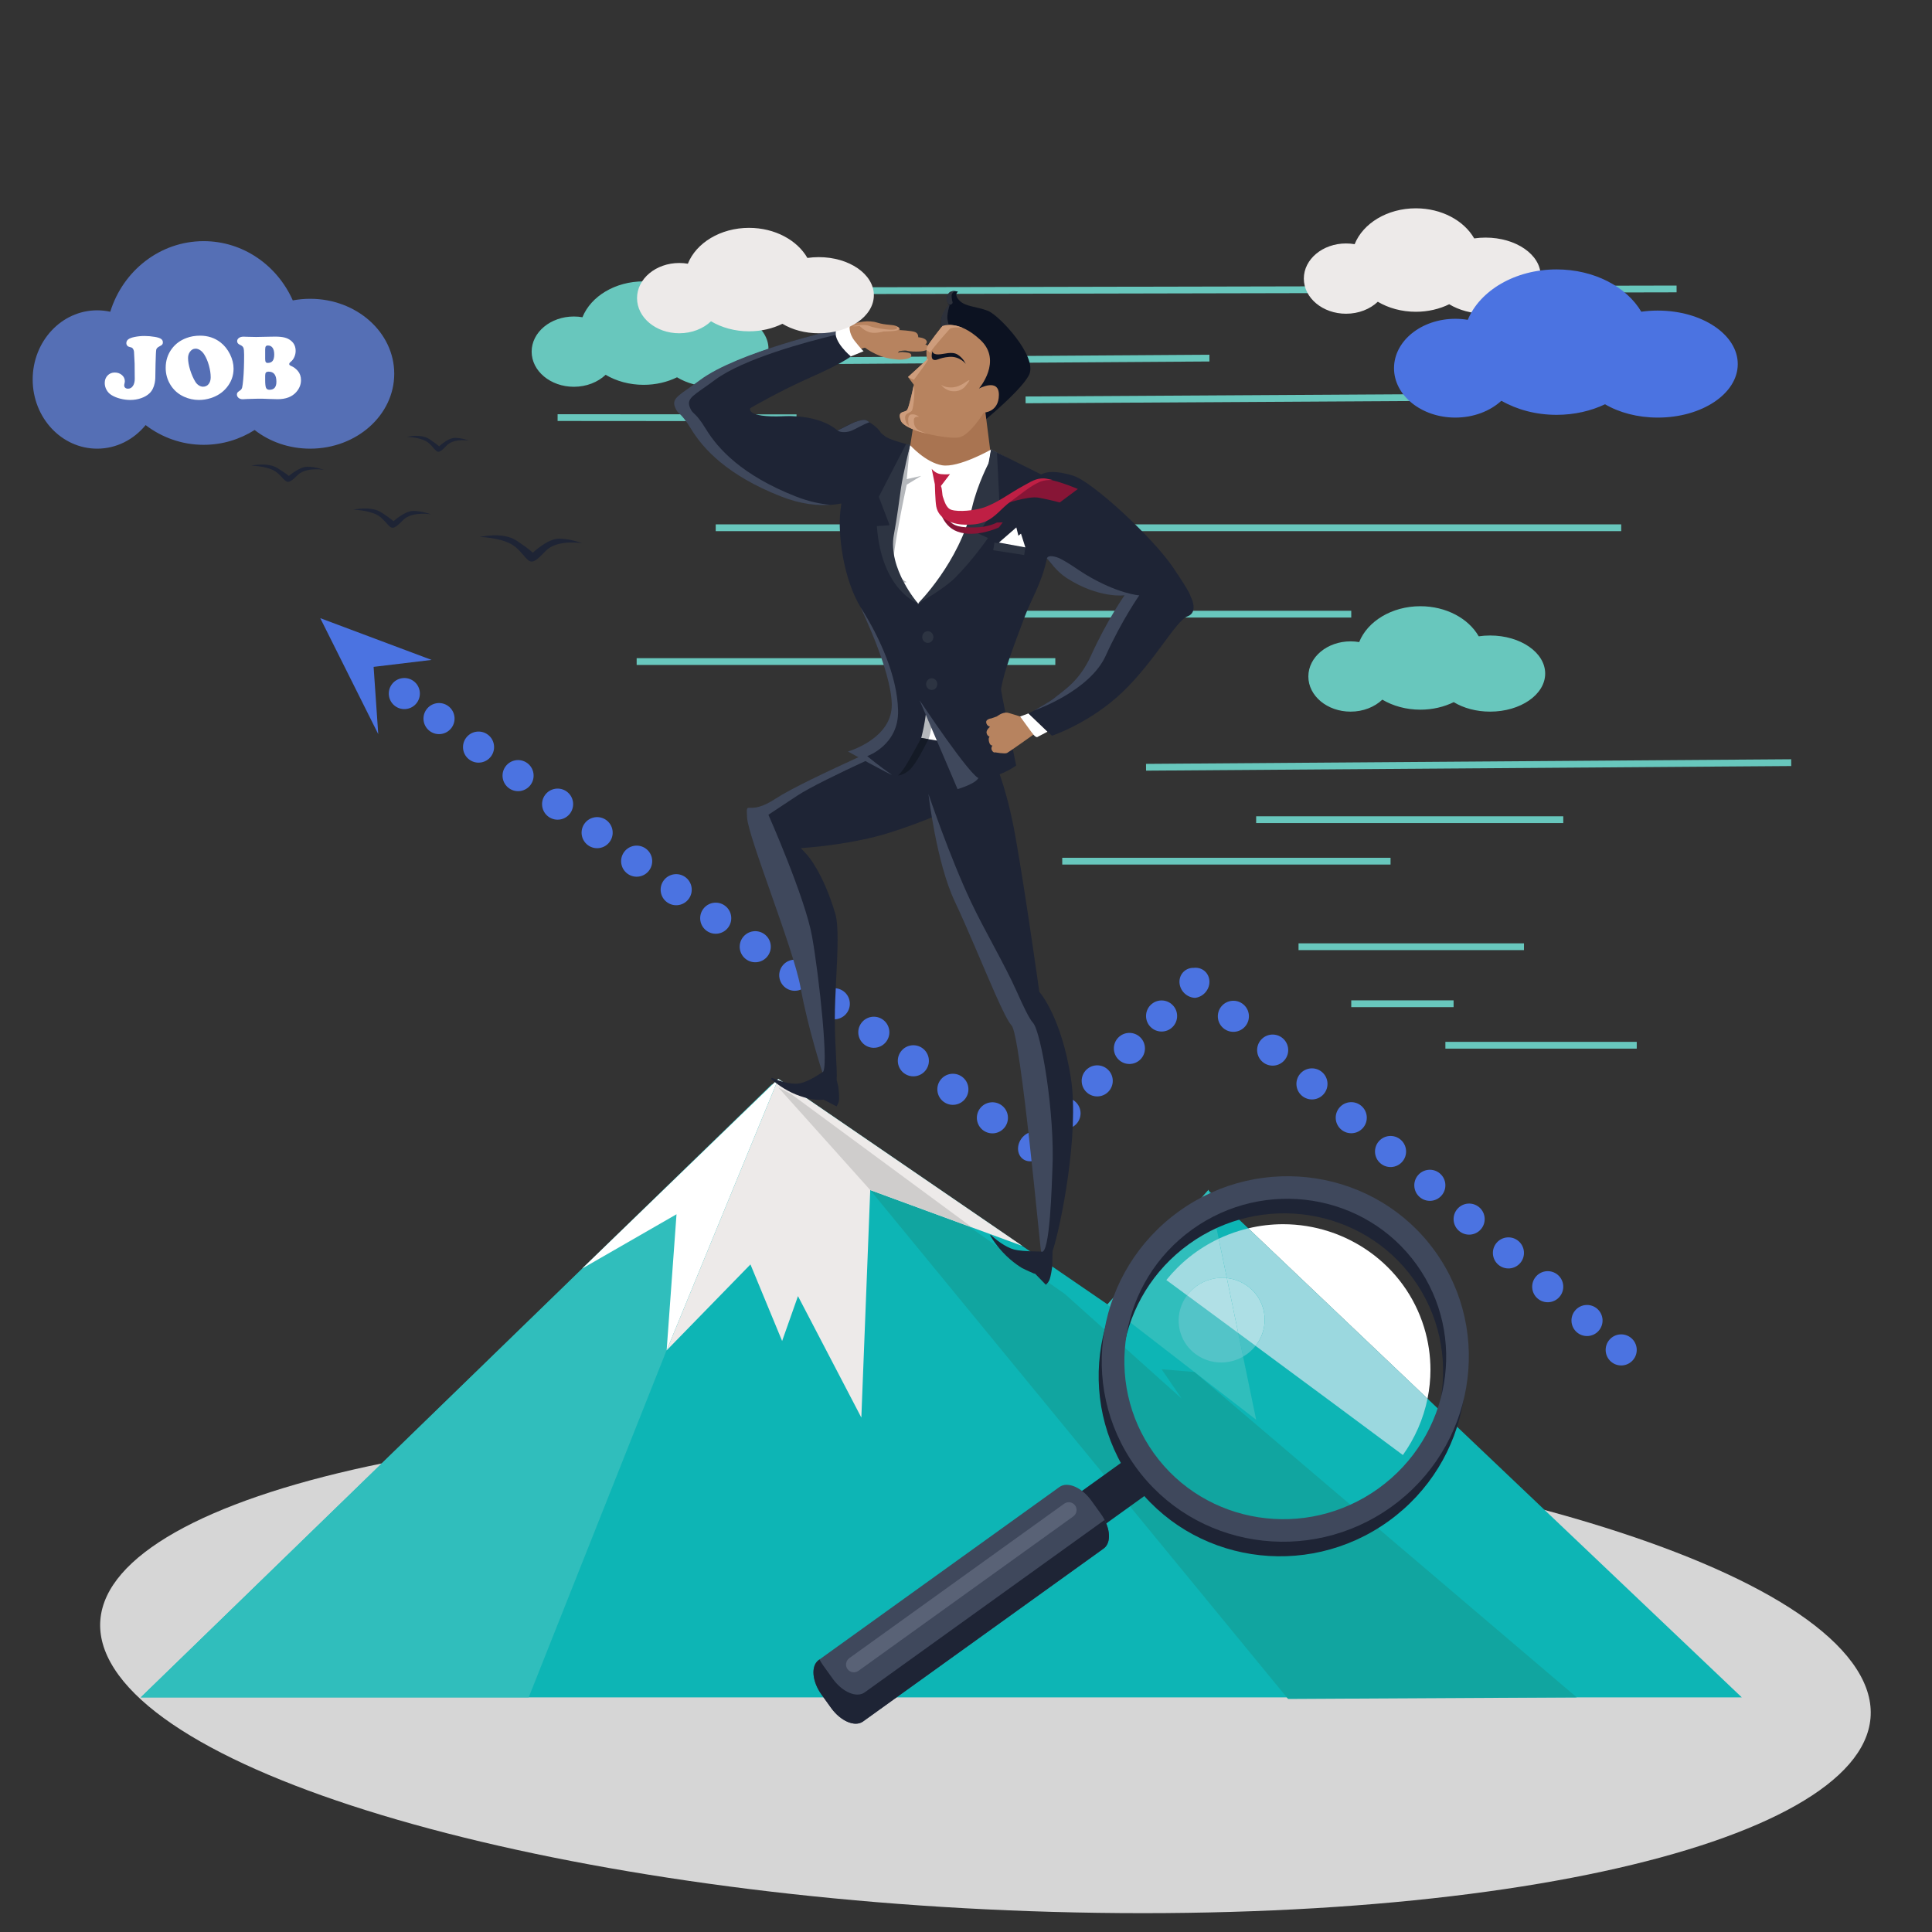 <?xml version="1.0" encoding="UTF-8" standalone="no"?><!DOCTYPE svg PUBLIC "-//W3C//DTD SVG 1.1//EN" "http://www.w3.org/Graphics/SVG/1.1/DTD/svg11.dtd"><svg width="100%" height="100%" viewBox="0 0 1000 1000" version="1.1" xmlns="http://www.w3.org/2000/svg" xmlns:xlink="http://www.w3.org/1999/xlink" xml:space="preserve" xmlns:serif="http://www.serif.com/" style="fill-rule:evenodd;clip-rule:evenodd;stroke-linejoin:round;stroke-miterlimit:1.414;"><rect x="0" y="0" width="1000" height="1000" fill="#333333" stroke="none"/><g><path d="M960.918,863.816c-44.984,-69.839 -283.287,-126.428 -532.286,-126.428c-248.999,0 -414.404,56.589 -369.42,126.428c44.984,69.84 283.287,126.429 532.286,126.429c248.999,0 414.403,-56.589 369.42,-126.429Z" style="fill:#efefef;fill-opacity:0.863;fill-rule:nonzero;"/><path d="M72.861,878.569l329.988,-320.16l181.642,124.434l41.057,-66.603l276.017,262.329l-828.704,0Z" style="fill:#0db5b5;fill-rule:nonzero;"/><path d="M399.826,560.927l-126.178,317.642l-200.787,0l326.965,-317.642Z" style="fill:#30bebc;fill-rule:nonzero;"/><path d="M650.183,734.848l-77.107,-59.595l52.466,-59.464l24.641,119.059Z" style="fill:#30bebc;fill-rule:nonzero;"/><path d="M450.434,615.967l216.27,263.405l149.422,-0.803l-197.887,-168.41l-17.004,-1.449l10.394,15.209l-60.369,-54.078l-50.003,-35.203l-50.823,-18.671Z" style="fill:#11a5a0;fill-rule:nonzero;"/><path d="M301.31,656.606l48.854,-28.105l-5.116,70.466l57.801,-140.558l-101.539,98.197Z" style="fill:#fff;fill-rule:nonzero;"/><path d="M529.193,644.9l-78.759,-28.933l-4.606,117.765l-32.799,-62.866l-8.201,23.233l-16.399,-39.633l-43.381,44.501l57.801,-140.558l126.344,86.491Z" style="fill:#edeae9;fill-rule:nonzero;"/><path d="M402.849,562.868l47.585,53.099l52.771,19.387l-93.767,-69.131l-6.589,-3.355Z" style="fill:#cfcdcc;fill-rule:nonzero;"/><path d="M411.377,152.275l-0.007,-3.509l456.423,-0.964l0.009,3.51l-456.425,0.963Z" style="fill:#68c7bd;fill-rule:nonzero;"/><path d="M370.467,188.791l-0.024,-3.509l255.538,-1.686l0.024,3.51l-255.538,1.685Z" style="fill:#68c7bd;fill-rule:nonzero;"/><path d="M530.855,208.731l-0.021,-3.509l282.548,-1.659l0.02,3.511l-282.547,1.657Z" style="fill:#68c7bd;fill-rule:nonzero;"/><path d="M412.28,217.995l-123.665,-0.099l0.003,-3.509l123.665,0.099l-0.003,3.509Z" style="fill:#68c7bd;fill-rule:nonzero;"/><rect x="370.454" y="271.412" width="468.675" height="3.509" style="fill:#68c7bd;fill-rule:nonzero;"/><rect x="329.535" y="340.671" width="216.695" height="3.51" style="fill:#68c7bd;fill-rule:nonzero;"/><rect x="455.198" y="316.135" width="244.209" height="3.509" style="fill:#68c7bd;fill-rule:nonzero;"/><path d="M593.202,398.887l-0.024,-3.51l333.936,-2.385l0.024,3.51l-333.936,2.385Z" style="fill:#68c7bd;fill-rule:nonzero;"/><rect x="549.813" y="443.986" width="169.933" height="3.51" style="fill:#68c7bd;fill-rule:nonzero;"/><rect x="650.183" y="422.513" width="158.963" height="3.509" style="fill:#68c7bd;fill-rule:nonzero;"/><rect x="672.118" y="488.267" width="116.688" height="3.509" style="fill:#68c7bd;fill-rule:nonzero;"/><rect x="748.129" y="539.261" width="99.047" height="3.509" style="fill:#68c7bd;fill-rule:nonzero;"/><rect x="699.407" y="517.786" width="52.97" height="3.511" style="fill:#68c7bd;fill-rule:nonzero;"/><path d="M844.377,692.615c-3.368,-2.899 -8.448,-2.517 -11.346,0.851c-2.897,3.37 -2.517,8.447 0.852,11.346c3.37,2.898 8.447,2.517 11.346,-0.853c2.896,-3.367 2.517,-8.447 -0.852,-11.344Z" style="fill:#4b73e1;fill-rule:nonzero;"/><path d="M826.683,677.394c-3.368,-2.897 -8.448,-2.515 -11.343,0.853c-2.901,3.37 -2.518,8.447 0.851,11.345c3.37,2.899 8.447,2.517 11.345,-0.852c2.898,-3.367 2.517,-8.447 -0.853,-11.346Z" style="fill:#4b73e1;fill-rule:nonzero;"/><path d="M806.345,659.899c-3.368,-2.898 -8.447,-2.514 -11.344,0.852c-2.898,3.371 -2.518,8.448 0.852,11.345c3.369,2.899 8.447,2.518 11.345,-0.852c2.896,-3.367 2.516,-8.446 -0.853,-11.345Z" style="fill:#4b73e1;fill-rule:nonzero;"/><path d="M786.006,642.404c-3.369,-2.898 -8.447,-2.515 -11.343,0.852c-2.899,3.369 -2.517,8.447 0.852,11.345c3.37,2.899 8.446,2.517 11.345,-0.852c2.897,-3.367 2.516,-8.446 -0.854,-11.345Z" style="fill:#4b73e1;fill-rule:nonzero;"/><path d="M765.669,624.91c-3.369,-2.899 -8.448,-2.516 -11.346,0.85c-2.898,3.37 -2.515,8.448 0.853,11.346c3.369,2.899 8.448,2.517 11.345,-0.853c2.898,-3.367 2.517,-8.446 -0.852,-11.343Z" style="fill:#4b73e1;fill-rule:nonzero;"/><path d="M745.33,607.413c-3.369,-2.898 -8.448,-2.515 -11.345,0.852c-2.9,3.369 -2.516,8.448 0.852,11.345c3.37,2.899 8.447,2.517 11.346,-0.852c2.897,-3.367 2.517,-8.446 -0.853,-11.345Z" style="fill:#4b73e1;fill-rule:nonzero;"/><path d="M724.993,589.917c-3.369,-2.897 -8.449,-2.514 -11.347,0.853c-2.897,3.37 -2.517,8.447 0.853,11.345c3.369,2.899 8.449,2.517 11.347,-0.852c2.894,-3.367 2.513,-8.447 -0.853,-11.346Z" style="fill:#4b73e1;fill-rule:nonzero;"/><path d="M704.654,572.422c-3.37,-2.898 -8.45,-2.515 -11.344,0.852c-2.9,3.371 -2.517,8.448 0.852,11.346c3.369,2.899 8.445,2.517 11.344,-0.853c2.897,-3.367 2.516,-8.446 -0.852,-11.345Z" style="fill:#4b73e1;fill-rule:nonzero;"/><path d="M684.314,554.927c-3.369,-2.898 -8.448,-2.515 -11.344,0.852c-2.898,3.37 -2.516,8.448 0.853,11.345c3.368,2.899 8.447,2.517 11.346,-0.852c2.895,-3.367 2.514,-8.447 -0.855,-11.345Z" style="fill:#4b73e1;fill-rule:nonzero;"/><path d="M663.977,537.431c-3.37,-2.897 -8.448,-2.514 -11.345,0.853c-2.898,3.37 -2.516,8.447 0.851,11.345c3.37,2.898 8.448,2.517 11.347,-0.852c2.897,-3.367 2.516,-8.447 -0.853,-11.346Z" style="fill:#4b73e1;fill-rule:nonzero;"/><path d="M643.639,519.937c-3.369,-2.898 -8.45,-2.515 -11.346,0.852c-2.898,3.368 -2.516,8.447 0.853,11.344c3.369,2.899 8.448,2.518 11.345,-0.852c2.898,-3.367 2.517,-8.447 -0.852,-11.344Z" style="fill:#4b73e1;fill-rule:nonzero;"/><path d="M625.964,507.489l-0.042,-0.369l-0.059,-0.367l-0.076,-0.36l-0.095,-0.358l-0.11,-0.351l-0.063,-0.174l-0.067,-0.172l-0.071,-0.17l-0.074,-0.168l-0.08,-0.166l-0.085,-0.165l-0.089,-0.163l-0.093,-0.16l-0.098,-0.158l-0.101,-0.156l-0.106,-0.153l-0.11,-0.152l-0.113,-0.148l-0.121,-0.146l-0.123,-0.142l-0.126,-0.141l-0.134,-0.137l-0.135,-0.134l-0.142,-0.132l-0.144,-0.127l-0.148,-0.126l-0.15,-0.119l-0.153,-0.114l-0.157,-0.11l-0.159,-0.105l-0.159,-0.102l-0.161,-0.095l-0.165,-0.091l-0.165,-0.086l-0.168,-0.082l-0.169,-0.078l-0.171,-0.072l-0.173,-0.068l-0.174,-0.064l-0.174,-0.058l-0.176,-0.054l-0.181,-0.049l-0.177,-0.045l-0.179,-0.041l-0.183,-0.035l-0.363,-0.059l-0.367,-0.039l-0.37,-0.022l-0.37,-0.003l-0.371,0.014l-0.372,0.033l-0.371,-0.004l-0.371,0.015l-0.369,0.033l-0.366,0.052l-0.362,0.067l-0.36,0.087l-0.177,0.05l-0.177,0.053l-0.172,0.06l-0.174,0.063l-0.173,0.068l-0.169,0.072l-0.169,0.078l-0.167,0.081l-0.164,0.085l-0.162,0.092l-0.161,0.094l-0.159,0.099l-0.157,0.104l-0.153,0.109l-0.152,0.112l-0.149,0.118l-0.145,0.121l-0.145,0.127l-0.141,0.131l-0.137,0.135l-0.135,0.139l-0.131,0.143l-0.124,0.143l-0.12,0.149l-0.116,0.149l-0.113,0.153l-0.107,0.154l-0.101,0.158l-0.1,0.159l-0.093,0.161l-0.089,0.163l-0.084,0.166l-0.081,0.167l-0.075,0.169l-0.071,0.171l-0.067,0.172l-0.06,0.174l-0.059,0.175l-0.053,0.177l-0.048,0.177l-0.083,0.36l-0.066,0.363l-0.049,0.366l-0.029,0.369l-0.012,0.371l0.006,0.373l0.023,0.372l0.043,0.374l0.058,0.371l0.076,0.37l0.096,0.369l0.111,0.366l0.13,0.361l0.147,0.358l0.166,0.353l0.181,0.346l0.201,0.341l0.218,0.333l0.236,0.327l0.251,0.318l0.268,0.307l0.288,0.298l0.3,0.286l0.311,0.266l0.32,0.25l0.327,0.232l0.337,0.215l0.342,0.197l0.347,0.179l0.353,0.162l0.36,0.145l0.362,0.126l0.368,0.111l0.368,0.091l0.37,0.074l0.371,0.056l0.375,0.039l0.372,0.019l0.371,-0.049l0.369,-0.068l0.367,-0.084l0.363,-0.104l0.362,-0.12l0.357,-0.138l0.351,-0.154l0.345,-0.174l0.341,-0.188l0.333,-0.208l0.325,-0.224l0.319,-0.241l0.307,-0.256l0.3,-0.274l0.287,-0.291l0.277,-0.308l0.263,-0.32l0.245,-0.328l0.227,-0.338l0.207,-0.342l0.192,-0.35l0.17,-0.356l0.157,-0.359l0.135,-0.364l0.12,-0.369l0.099,-0.371l0.084,-0.373l0.064,-0.375l0.049,-0.375l0.029,-0.376l0.011,-0.374l-0.006,-0.374l-0.022,-0.371Z" style="fill:#4b73e1;fill-rule:nonzero;"/><path d="M595.524,520.214c-3.129,3.154 -3.108,8.248 0.045,11.376c3.156,3.13 8.248,3.11 11.378,-0.045c3.129,-3.154 3.111,-8.247 -0.047,-11.376c-3.153,-3.13 -8.246,-3.109 -11.376,0.045Z" style="fill:#4b73e1;fill-rule:nonzero;"/><path d="M578.865,537.005c-3.13,3.156 -3.108,8.249 0.045,11.377c3.156,3.13 8.248,3.11 11.378,-0.044c3.13,-3.156 3.109,-8.248 -0.044,-11.379c-3.153,-3.127 -8.248,-3.108 -11.379,0.046Z" style="fill:#4b73e1;fill-rule:nonzero;"/><path d="M562.206,553.796c-3.13,3.156 -3.107,8.249 0.047,11.377c3.153,3.132 8.246,3.11 11.376,-0.044c3.129,-3.156 3.111,-8.247 -0.045,-11.378c-3.153,-3.127 -8.247,-3.109 -11.378,0.045Z" style="fill:#4b73e1;fill-rule:nonzero;"/><path d="M545.549,570.589c-3.13,3.155 -3.11,8.248 0.044,11.377c3.156,3.13 8.248,3.109 11.377,-0.046c3.129,-3.154 3.11,-8.247 -0.044,-11.378c-3.154,-3.127 -8.248,-3.109 -11.377,0.047Z" style="fill:#4b73e1;fill-rule:nonzero;"/><path d="M541.695,593.971l-0.037,-0.358l-0.055,-0.359l-0.073,-0.359l-0.088,-0.359l-0.105,-0.356l-0.123,-0.355l-0.14,-0.353l-0.156,-0.348l-0.172,-0.345l-0.19,-0.34l-0.205,-0.335l-0.223,-0.328l-0.238,-0.322l-0.256,-0.315l-0.271,-0.306l-0.287,-0.298l-0.301,-0.286l-0.308,-0.268l-0.318,-0.252l-0.323,-0.237l-0.33,-0.22l-0.337,-0.203l-0.342,-0.187l-0.344,-0.169l-0.353,-0.153l-0.352,-0.137l-0.356,-0.12l-0.358,-0.103l-0.359,-0.086l-0.359,-0.069l-0.359,-0.052l-0.359,-0.036l-0.347,0.094l-0.347,0.111l-0.343,0.127l-0.341,0.144l-0.337,0.16l-0.329,0.176l-0.327,0.192l-0.321,0.208l-0.312,0.225l-0.307,0.24l-0.298,0.256l-0.289,0.27l-0.282,0.287l-0.271,0.299l-0.26,0.317l-0.25,0.331l-0.235,0.34l-0.218,0.347l-0.199,0.353l-0.183,0.355l-0.166,0.361l-0.149,0.365l-0.13,0.366l-0.115,0.368l-0.095,0.37l-0.082,0.37l-0.063,0.37l-0.043,0.369l-0.031,0.368l-0.011,0.365l0.003,0.365l0.021,0.359l0.039,0.355l0.054,0.352l0.07,0.345l0.089,0.34l0.103,0.332l0.122,0.326l0.065,0.16l0.069,0.158l0.074,0.155l0.08,0.153l0.082,0.152l0.087,0.148l0.09,0.146l0.095,0.144l0.098,0.14l0.103,0.138l0.107,0.134l0.11,0.134l0.115,0.128l0.118,0.126l0.123,0.124l0.126,0.12l0.13,0.116l0.136,0.113l0.138,0.109l0.143,0.107l0.146,0.102l0.145,0.096l0.152,0.093l0.15,0.086l0.155,0.083l0.155,0.077l0.158,0.074l0.159,0.067l0.159,0.063l0.162,0.059l0.163,0.053l0.165,0.05l0.167,0.044l0.166,0.041l0.168,0.034l0.17,0.031l0.17,0.026l0.17,0.022l0.174,0.016l0.171,0.013l0.347,0.012l0.349,-0.007l0.35,-0.024l0.35,-0.041l0.351,-0.06l0.349,-0.076l0.356,0.018l0.356,0.001l0.352,-0.017l0.349,-0.032l0.346,-0.052l0.339,-0.067l0.169,-0.041l0.167,-0.045l0.165,-0.049l0.164,-0.054l0.161,-0.058l0.162,-0.062l0.156,-0.066l0.157,-0.072l0.156,-0.075l0.151,-0.079l0.152,-0.085l0.145,-0.088l0.146,-0.094l0.145,-0.098l0.139,-0.101l0.138,-0.107l0.135,-0.111l0.133,-0.116l0.131,-0.118l0.127,-0.125l0.122,-0.128l0.119,-0.13l0.114,-0.134l0.11,-0.136l0.105,-0.139l0.1,-0.141l0.098,-0.144l0.091,-0.146l0.089,-0.149l0.082,-0.151l0.078,-0.152l0.074,-0.156l0.07,-0.156l0.065,-0.159l0.062,-0.161l0.057,-0.163l0.051,-0.163l0.048,-0.166l0.044,-0.167l0.039,-0.169l0.065,-0.341l0.048,-0.344l0.032,-0.35l0.013,-0.353l-0.004,-0.355l-0.022,-0.357Z" style="fill:#4b73e1;fill-rule:nonzero;"/><path d="M518.377,572.057c-3.604,-2.6 -8.633,-1.786 -11.231,1.817c-2.601,3.604 -1.787,8.631 1.818,11.231c3.603,2.6 8.63,1.788 11.231,-1.817c2.598,-3.602 1.784,-8.631 -1.818,-11.231Z" style="fill:#4b73e1;fill-rule:nonzero;"/><path d="M497.918,557.296c-3.605,-2.599 -8.634,-1.784 -11.231,1.818c-2.6,3.604 -1.787,8.631 1.817,11.231c3.603,2.6 8.63,1.788 11.231,-1.818c2.598,-3.601 1.786,-8.631 -1.817,-11.231Z" style="fill:#4b73e1;fill-rule:nonzero;"/><path d="M477.458,542.537c-3.604,-2.6 -8.631,-1.786 -11.231,1.817c-2.599,3.604 -1.788,8.631 1.817,11.231c3.603,2.6 8.632,1.788 11.232,-1.818c2.598,-3.601 1.786,-8.631 -1.818,-11.23Z" style="fill:#4b73e1;fill-rule:nonzero;"/><path d="M456.998,527.777c-3.603,-2.601 -8.631,-1.786 -11.229,1.817c-2.601,3.604 -1.788,8.631 1.816,11.231c3.603,2.6 8.631,1.787 11.232,-1.818c2.598,-3.601 1.786,-8.631 -1.819,-11.23Z" style="fill:#4b73e1;fill-rule:nonzero;"/><path d="M436.539,513.016c-3.604,-2.599 -8.631,-1.785 -11.23,1.818c-2.601,3.604 -1.788,8.632 1.816,11.231c3.605,2.6 8.631,1.787 11.232,-1.817c2.6,-3.602 1.786,-8.631 -1.818,-11.232Z" style="fill:#4b73e1;fill-rule:nonzero;"/><path d="M416.081,498.257c-3.606,-2.6 -8.633,-1.786 -11.232,1.817c-2.6,3.604 -1.787,8.631 1.817,11.231c3.605,2.601 8.631,1.787 11.231,-1.818c2.6,-3.601 1.786,-8.629 -1.816,-11.23Z" style="fill:#4b73e1;fill-rule:nonzero;"/><path d="M395.62,483.497c-3.604,-2.6 -8.632,-1.785 -11.231,1.817c-2.599,3.604 -1.787,8.631 1.818,11.231c3.604,2.6 8.63,1.788 11.231,-1.818c2.598,-3.602 1.788,-8.63 -1.818,-11.23Z" style="fill:#4b73e1;fill-rule:nonzero;"/><path d="M375.162,468.737c-3.606,-2.601 -8.633,-1.785 -11.232,1.817c-2.6,3.604 -1.787,8.631 1.817,11.231c3.605,2.6 8.63,1.787 11.232,-1.818c2.599,-3.601 1.787,-8.631 -1.817,-11.23Z" style="fill:#4b73e1;fill-rule:nonzero;"/><path d="M354.702,453.976c-3.604,-2.6 -8.633,-1.785 -11.231,1.818c-2.6,3.604 -1.787,8.631 1.818,11.231c3.602,2.6 8.63,1.787 11.229,-1.817c2.6,-3.602 1.787,-8.63 -1.816,-11.232Z" style="fill:#4b73e1;fill-rule:nonzero;"/><path d="M334.243,439.216c-3.604,-2.6 -8.634,-1.785 -11.231,1.818c-2.601,3.604 -1.787,8.631 1.816,11.231c3.605,2.6 8.631,1.787 11.231,-1.817c2.599,-3.602 1.787,-8.632 -1.816,-11.232Z" style="fill:#4b73e1;fill-rule:nonzero;"/><path d="M313.783,424.456c-3.603,-2.6 -8.633,-1.785 -11.23,1.818c-2.602,3.604 -1.788,8.631 1.817,11.231c3.604,2.6 8.63,1.787 11.231,-1.818c2.598,-3.601 1.786,-8.631 -1.818,-11.231Z" style="fill:#4b73e1;fill-rule:nonzero;"/><path d="M293.322,409.696c-3.602,-2.6 -8.631,-1.785 -11.228,1.818c-2.602,3.604 -1.787,8.631 1.816,11.231c3.604,2.599 8.631,1.787 11.232,-1.818c2.596,-3.602 1.786,-8.63 -1.82,-11.231Z" style="fill:#4b73e1;fill-rule:nonzero;"/><path d="M272.863,394.937c-3.603,-2.601 -8.633,-1.786 -11.23,1.817c-2.602,3.604 -1.787,8.631 1.817,11.231c3.605,2.6 8.63,1.787 11.232,-1.818c2.597,-3.602 1.786,-8.631 -1.819,-11.23Z" style="fill:#4b73e1;fill-rule:nonzero;"/><path d="M252.404,380.177c-3.603,-2.601 -8.632,-1.785 -11.23,1.817c-2.602,3.604 -1.787,8.631 1.817,11.231c3.603,2.6 8.631,1.787 11.23,-1.818c2.599,-3.602 1.787,-8.63 -1.817,-11.23Z" style="fill:#4b73e1;fill-rule:nonzero;"/><path d="M231.943,365.416c-3.602,-2.6 -8.63,-1.785 -11.228,1.818c-2.601,3.604 -1.787,8.631 1.816,11.23c3.604,2.601 8.631,1.788 11.231,-1.816c2.597,-3.602 1.787,-8.631 -1.819,-11.232Z" style="fill:#4b73e1;fill-rule:nonzero;"/><path d="M213.991,352.464c-3.603,-2.599 -8.633,-1.785 -11.23,1.817c-2.601,3.605 -1.787,8.632 1.817,11.232c3.604,2.6 8.631,1.786 11.232,-1.818c2.598,-3.603 1.784,-8.631 -1.819,-11.231Z" style="fill:#4b73e1;fill-rule:nonzero;"/><path d="M223.396,341.567l-57.627,-21.609l30.014,60.029l-2.402,-34.817l30.015,-3.603Z" style="fill:#4b73e1;fill-rule:nonzero;"/><path d="M160.537,154.655c-3.086,0 -6.095,0.285 -8.996,0.831c-8.042,-18.103 -25.672,-30.669 -46.135,-30.669c-22.608,0 -41.767,15.344 -48.339,36.546c-2.193,-0.486 -4.463,-0.741 -6.789,-0.741c-18.429,0 -33.366,16.028 -33.366,35.801c0,19.776 14.937,35.805 33.366,35.805c10.004,0 18.974,-4.724 25.092,-12.201c8.406,6.417 18.797,10.212 30.036,10.212c9.665,0 18.701,-2.805 26.392,-7.671c7.666,6.011 17.723,9.66 28.739,9.66c24.036,0 43.519,-17.365 43.519,-38.786c0,-21.421 -19.483,-38.787 -43.519,-38.787Z" style="fill:#556fb5;fill-rule:nonzero;"/><path d="M768.938,122.978c-2.02,0 -3.99,0.147 -5.893,0.422c-5.266,-9.194 -16.815,-15.577 -30.217,-15.577c-14.807,0 -27.355,7.794 -31.662,18.564c-1.436,-0.248 -2.923,-0.377 -4.448,-0.377c-12.069,0 -21.854,8.141 -21.854,18.186c0,10.044 9.785,18.187 21.854,18.187c6.553,0 12.43,-2.399 16.435,-6.198c5.51,3.259 12.312,5.187 19.675,5.187c6.33,0 12.248,-1.425 17.287,-3.897c5.022,3.054 11.608,4.908 18.823,4.908c15.744,0 28.505,-8.822 28.505,-19.702c0,-10.882 -12.761,-19.703 -28.505,-19.703Z" style="fill:#edeae9;fill-rule:nonzero;"/><path d="M858.084,160.752c-2.934,0 -5.792,0.205 -8.552,0.593c-7.643,-12.925 -24.404,-21.898 -43.858,-21.898c-21.496,0 -39.708,10.955 -45.956,26.095c-2.086,-0.347 -4.243,-0.53 -6.456,-0.53c-17.518,0 -31.721,11.445 -31.721,25.564c0,14.12 14.203,25.565 31.721,25.565c9.509,0 18.04,-3.373 23.854,-8.713c7.997,4.584 17.871,7.293 28.558,7.293c9.188,0 17.778,-2.003 25.09,-5.477c7.288,4.293 16.849,6.897 27.32,6.897c22.851,0 41.376,-12.399 41.376,-27.695c0,-15.295 -18.525,-27.694 -41.376,-27.694Z" style="fill:#4b73e1;fill-rule:nonzero;"/><path d="M771.275,328.934c-2.019,0 -3.989,0.146 -5.891,0.423c-5.268,-9.195 -16.815,-15.578 -30.217,-15.578c-14.81,0 -27.357,7.794 -31.662,18.563c-1.437,-0.246 -2.924,-0.377 -4.447,-0.377c-12.071,0 -21.856,8.143 -21.856,18.187c0,10.045 9.785,18.186 21.856,18.186c6.551,0 12.428,-2.399 16.434,-6.198c5.51,3.261 12.312,5.188 19.675,5.188c6.331,0 12.248,-1.425 17.285,-3.897c5.022,3.055 11.61,4.907 18.823,4.907c15.744,0 28.507,-8.821 28.507,-19.702c0,-10.88 -12.763,-19.702 -28.507,-19.702Z" style="fill:#68c7bd;fill-rule:nonzero;"/><path d="M369.252,160.792c-2.019,0 -3.989,0.146 -5.891,0.423c-5.268,-9.195 -16.815,-15.578 -30.217,-15.578c-14.81,0 -27.357,7.794 -31.662,18.563c-1.437,-0.246 -2.924,-0.377 -4.447,-0.377c-12.071,0 -21.856,8.143 -21.856,18.187c0,10.045 9.785,18.186 21.856,18.186c6.551,0 12.428,-2.399 16.434,-6.198c5.51,3.261 12.312,5.188 19.675,5.188c6.331,0 12.248,-1.425 17.285,-3.897c5.022,3.055 11.61,4.907 18.823,4.907c15.744,0 28.507,-8.821 28.507,-19.702c0,-10.88 -12.763,-19.702 -28.507,-19.702Z" style="fill:#68c7bd;fill-rule:nonzero;"/><path d="M182.885,263.82c0,0 9.033,-2.161 14.531,1.433c5.496,3.595 6.262,4.558 6.262,4.558c0,0 5.72,-5.362 10.261,-5.362c4.542,0 9.098,1.768 9.098,1.768c0,0 -8.135,-1.447 -13.144,1.917c-1.686,1.131 -4.541,5.033 -6.694,5.033c-2.15,0 -3.955,-4.547 -8.125,-6.711c-4.798,-2.49 -12.189,-2.636 -12.189,-2.636Z" style="fill:#1e2435;fill-rule:nonzero;"/><path d="M248.304,277.945c0,0 11.938,-2.945 19.203,1.952c7.265,4.895 8.276,6.207 8.276,6.207c0,0 7.563,-7.303 13.565,-7.303c6.002,0 12.023,2.407 12.023,2.407c0,0 -10.752,-1.968 -17.373,2.612c-2.228,1.54 -6.002,6.854 -8.845,6.854c-2.843,0 -5.227,-6.191 -10.739,-9.139c-6.343,-3.392 -16.11,-3.59 -16.11,-3.59Z" style="fill:#1e2435;fill-rule:nonzero;"/><path d="M130.052,241.015c0,0 8.455,-1.938 13.597,1.285c5.144,3.222 5.861,4.086 5.861,4.086c0,0 5.352,-4.807 9.601,-4.807c4.248,0 8.514,1.585 8.514,1.585c0,0 -7.612,-1.297 -12.302,1.719c-1.575,1.014 -4.248,4.512 -6.261,4.512c-2.013,0 -3.703,-4.076 -7.603,-6.016c-4.49,-2.233 -11.407,-2.364 -11.407,-2.364Z" style="fill:#1e2435;fill-rule:nonzero;"/><path d="M210.631,226.121c0,0 7.23,-1.784 11.631,1.181c4.398,2.966 5.013,3.76 5.013,3.76c0,0 4.579,-4.423 8.214,-4.423c3.636,0 7.282,1.458 7.282,1.458c0,0 -6.512,-1.193 -10.521,1.582c-1.349,0.933 -3.637,4.152 -5.356,4.152c-1.723,0 -3.167,-3.75 -6.505,-5.537c-3.841,-2.053 -9.758,-2.173 -9.758,-2.173Z" style="fill:#1e2435;fill-rule:nonzero;"/><path d="M563.629,794.967l-12.255,-17.049l36.216,-26.03l12.255,17.05l-36.216,26.029Z" style="fill:#1e2435;fill-rule:nonzero;"/><path d="M446.686,891.045c-4.172,2.997 -11.57,-0.162 -16.524,-7.054l-4.942,-6.879c-4.955,-6.892 -5.592,-14.91 -1.422,-17.908l124.568,-89.533c4.17,-2.997 11.568,0.161 16.522,7.054l4.945,6.877c4.953,6.894 5.59,14.912 1.419,17.91l-124.566,89.533Z" style="fill:#3f485c;fill-rule:nonzero;"/><path d="M571.747,786.721l-124.191,89.263c-4.171,2.998 -11.57,-0.161 -16.525,-7.053l-4.942,-6.878c-0.734,-1.021 -1.371,-2.068 -1.915,-3.119l-0.373,0.27c-4.173,2.998 -3.536,11.016 1.419,17.908l4.942,6.879c4.954,6.892 12.352,10.051 16.524,7.054l124.566,-89.533c3.553,-2.554 3.616,-8.75 0.495,-14.791Z" style="fill:#1e2435;fill-rule:nonzero;"/><path d="M444.349,864.807c-1.84,1.322 -4.388,0.923 -5.693,-0.892c-1.303,-1.814 -0.87,-4.356 0.97,-5.678l111.167,-79.903c1.842,-1.321 4.39,-0.922 5.692,0.893c1.303,1.814 0.87,4.356 -0.968,5.678l-111.168,79.902Z" style="fill:#596276;fill-rule:nonzero;"/><path d="M731.642,662.087c-26.572,-36.966 -78.677,-45.125 -116.157,-18.186c-37.479,26.938 -46.354,78.928 -19.787,115.894c26.57,36.966 78.677,45.124 116.157,18.186c37.478,-26.938 46.355,-78.928 19.787,-115.894Zm-145.511,104.586c-30.31,-42.17 -20.184,-101.479 22.572,-132.208c42.755,-30.731 102.196,-21.424 132.505,20.744c30.31,42.17 20.185,101.479 -22.57,132.208c-42.755,30.731 -102.197,21.424 -132.507,-20.744Z" style="fill:#1e2435;fill-rule:nonzero;"/><path d="M733.231,654.557c-26.568,-36.967 -78.675,-45.124 -116.153,-18.187c-37.48,26.939 -46.357,78.929 -19.787,115.895c26.569,36.965 78.677,45.123 116.156,18.186c37.479,-26.94 46.355,-78.929 19.784,-115.894Zm-145.508,104.585c-30.309,-42.17 -20.185,-101.477 22.57,-132.208c42.755,-30.73 102.199,-21.424 132.508,20.745c30.308,42.17 20.184,101.479 -22.571,132.208c-42.755,30.731 -102.199,21.424 -132.507,-20.745Z" style="fill:#3f485c;fill-rule:nonzero;"/><path d="M738.879,723.951l-92.769,-88.168c6.023,-1.442 12.063,-2.134 18.027,-2.134c32.744,0 62.998,20.893 72.965,53.392c2.233,7.279 3.297,14.646 3.298,21.903c0.001,5.079 -0.518,10.103 -1.521,15.007Z" style="fill:#fff;fill-rule:nonzero;"/><path d="M726.129,753.126c-20.614,-15.375 -50.055,-37.162 -76.255,-56.513c4.295,-5.46 5.943,-12.79 3.779,-19.844c-2.628,-8.566 -10.136,-14.318 -18.645,-15.243l-4.213,-20.354c3.366,-1.594 6.888,-2.966 10.555,-4.09c1.583,-0.486 3.171,-0.919 4.76,-1.299l92.769,88.168c-2.15,10.508 -6.52,20.457 -12.75,29.175Z" style="fill:#9bd8df;fill-rule:nonzero;"/><path d="M614.439,670.464c-3.981,-2.936 -7.593,-5.599 -10.736,-7.915c7.14,-8.877 16.314,-16.27 27.092,-21.377l4.213,20.354c-0.801,-0.087 -1.611,-0.132 -2.426,-0.132c-2.2,0 -4.443,0.324 -6.662,1.004c-4.782,1.467 -8.724,4.367 -11.481,8.066Z" style="fill:#a1dbe1;fill-rule:nonzero;"/><path d="M643.423,702.189l-2.525,-12.204c2.935,2.167 5.935,4.382 8.976,6.628c-1.741,2.214 -3.917,4.12 -6.451,5.576Z" style="fill:#47c2c5;fill-rule:nonzero;"/><path d="M632.083,705.221c-9.476,0 -18.194,-6.003 -21.068,-15.375c-2.104,-6.857 -0.606,-13.974 3.424,-19.382c7.673,5.657 16.719,12.33 26.459,19.521l2.525,12.204c-1.447,0.832 -3.011,1.517 -4.677,2.027c-2.219,0.681 -4.462,1.005 -6.663,1.005Z" style="fill:#53c4c8;fill-rule:nonzero;"/><path d="M649.874,696.613c-3.041,-2.246 -6.041,-4.461 -8.976,-6.628l-5.89,-28.459c8.509,0.925 16.017,6.677 18.645,15.243c2.164,7.054 0.516,14.384 -3.779,19.844Z" style="fill:#addfe5;fill-rule:nonzero;"/><path d="M640.898,689.985c-9.74,-7.191 -18.786,-13.864 -26.459,-19.521c2.757,-3.699 6.699,-6.599 11.481,-8.066c2.219,-0.68 4.462,-1.004 6.662,-1.004c0.815,0 1.625,0.045 2.426,0.132l5.89,28.459Z" style="fill:#b1e0e6;fill-rule:nonzero;"/><path d="M501.362,224.434c0,0 26.841,-21.145 31.321,-30.489c4.479,-9.343 -15.342,-30.643 -21.249,-33.017c-5.911,-2.373 -11.725,-2.071 -14.871,-5.417c-3.144,-3.347 -0.66,-4.487 -0.66,-4.487c0,0 -4.222,-1.716 -5.605,2.222c-0.925,2.622 1.002,4.617 1.002,4.617c0,0 -1.823,1.885 -3.61,5.931c-1.788,4.046 0.494,11.114 0.494,11.114l13.178,49.526Z" style="fill:#0c1221;fill-rule:nonzero;"/><path d="M473.677,214.462l-4.364,27.603c0,0 16.427,11.18 27.445,8.045c11.017,-3.135 17.345,-4.721 17.345,-4.721l-4.82,-38.009l-35.606,7.082Z" style="fill:#a97451;fill-rule:nonzero;"/><path d="M487.78,168.742c0,0 -7.029,8.778 -7.865,10.772c-0.835,1.994 -0.109,6.653 -0.109,6.653l-9.792,8.954l2.973,4.035c0,0 -2.24,11.017 -3.361,12.892c-1.12,1.875 -5.395,0.083 -3.361,5.625c2.031,5.541 24.213,9.701 29.965,8.762c5.752,-0.937 12.96,-12.876 12.96,-12.876c0,0 7.748,-0.102 7.836,-9.109c0.093,-9.005 -10.328,-3.325 -10.328,-3.325c0,0 12.34,-14.255 0.815,-25.117c-11.527,-10.861 -19.733,-7.266 -19.733,-7.266Z" style="fill:#b7835f;fill-rule:nonzero;"/><path d="M512.979,232.686c0,0 -16.788,9.58 -25.356,8.14c-8.569,-1.441 -16.588,-10.458 -16.588,-10.458l-16.862,9.816c0,0 -6.254,17.513 -2.382,48.009c2.183,17.199 11.495,40.228 18.689,67.119c2.574,9.611 -8.369,26.273 -8.369,26.273c0,0 14.685,2.545 19.649,4.092c20.305,6.332 30.438,2.176 30.438,2.176c0,0 -0.291,-28.162 7.234,-50.195c13.157,-38.53 26.223,-87.27 26.223,-87.27l-32.676,-17.702Z" style="fill:#fff;fill-rule:nonzero;"/><path d="M471.035,230.368l-1.722,17.635l7.517,-1.697l-7.517,4.557c0,0 -7.867,36.436 -6.867,42.111c1,5.674 6.867,8.322 6.867,8.322c0,0 -6.473,0.697 -4.468,5.456c2.006,4.758 1.694,19.614 6.19,31.625c3.795,10.137 11.029,27.061 11.207,33.629c0.178,6.568 -1.673,10.592 -1.673,10.592l-12.936,-1.78c0,0 0.414,-29.491 -8.841,-49.153c-9.256,-19.662 -18.801,-32.133 -15.018,-58.678c3.784,-26.546 15.89,-43.965 15.89,-43.965l11.371,1.346Z" style="fill:#b5b8bc;fill-rule:nonzero;"/><path d="M481.058,179.594c-0.805,-0.945 -2.132,-1.278 -2.132,-1.278c0,0 1.525,-0.988 0.397,-2.295c-1.129,-1.308 -4.057,-1.456 -4.057,-1.456c0,0 0.246,-1.824 -1.483,-2.629c-1.727,-0.807 -8.36,-1.089 -8.36,-1.089c0,0 1.124,-0.769 -1.154,-1.922c-2.282,-1.152 -5.484,-0.437 -10.189,-1.926c-4.71,-1.489 -10.325,-0.281 -13.177,1.064c-2.849,1.346 -8.678,6.37 -8.678,6.37c0,0 -0.219,0.463 -0.472,1.173c1.416,3.399 3.984,6.136 6.9,8.386c3.204,-1.734 8.567,-4.485 9.299,-3.893c1.053,0.852 4.061,2.84 8.217,4.328c4.157,1.488 7.36,1.463 8.612,1.686c1.252,0.223 6.255,-0.268 6.753,-1.493c0.498,-1.226 -0.18,-1.872 -2.082,-2.128c-1.902,-0.256 -3.053,-0.447 -4.179,-0.026c-1.125,0.423 0.225,-0.706 0.225,-0.706c0,0 2.825,-0.576 4.026,-0.196c1.205,0.38 4.358,0.513 6.834,0.347c2.477,-0.167 5.501,-1.371 4.7,-2.317Z" style="fill:#b7835f;fill-rule:nonzero;"/><path d="M439.814,168.742c0,0 -0.694,3.571 2.575,7.726c3.269,4.156 4.601,5.33 4.601,5.33l-7.728,3.141c0,0 -2.863,-1.482 -5.279,-6.213c-2.417,-4.731 -1.54,-7.339 -1.54,-7.339l7.371,-2.645Z" style="fill:#fff;fill-rule:nonzero;"/><path d="M554.273,557.884c-4.852,-31.002 -15.735,-43.787 -15.843,-43.91l-0.47,-0.539l-0.105,-0.714c-0.07,-0.501 -7.07,-50.441 -12.288,-79.801c-4.585,-25.783 -10.843,-39.558 -13.369,-45.067l-42.332,-7.035c-6.733,2.916 -53.197,25.359 -66.959,34.461c-7.07,4.676 -11.355,5.217 -13.967,5.219c0.024,0.681 0.074,1.58 0.125,2.506c0.257,4.588 6.19,21.458 11.926,37.773c6.773,19.26 13.775,39.176 15.682,49.719c3.636,20.076 6.695,34.387 8.62,42.857l0.375,1.643l-1.417,0.91c-3.278,2.106 -7.889,4.679 -11.238,4.975c-0.415,0.036 -0.851,0.055 -1.295,0.055c-4.471,0 -9.502,-1.883 -12.195,-3.05c-0.126,0.114 -0.277,0.309 -0.426,0.546c2.059,1.848 6.709,5.598 12.935,8.104c5.989,2.409 10.278,2.769 12.302,2.769c0.751,0 1.156,-0.051 1.156,-0.051l0.752,-0.097l0.687,0.345l6.094,3.17c0.605,-0.948 1.254,-2.302 1.303,-3.788c0.063,-1.832 -0.167,-4.319 -0.407,-6.308l-0.878,-3.695c0.194,-2.535 -0.014,-6.459 -0.277,-11.426c-0.285,-5.389 -0.642,-12.095 -0.661,-20.086c-0.014,-6.202 0.358,-13.579 0.716,-20.711c0.681,-13.47 1.385,-27.401 -0.448,-33.617c-6.306,-21.395 -14.405,-30.328 -14.486,-30.417l-3.366,-3.643l4.94,-0.387c0.222,-0.018 22.337,-1.777 40.452,-7.433c9.47,-2.956 18.315,-6.367 24.623,-8.959c1.89,11.619 5.737,30.194 12.624,44.78c4.363,9.24 9.02,20.155 13.525,30.708c2.684,6.29 5.218,12.231 7.515,17.399c3.986,8.964 6.679,14.225 8.01,15.633c0.734,0.778 2.102,2.229 4.543,18.05c1.373,8.898 2.824,20.629 4.196,33.925c2.31,22.37 4.554,51.556 4.023,62.77l-0.11,2.328l-2.329,-0.04c-5.596,-0.095 -9.509,-0.432 -11.63,-1.002c-4.634,-1.243 -9.531,-5.225 -12.078,-7.532c-0.094,0.05 -0.214,0.135 -0.344,0.246c1.477,2.465 4.99,7.75 10.375,12.374c2.295,1.969 4.375,3.424 6.144,4.496c2.481,1.28 6.056,2.8 6.083,2.806l0.694,0.157l0.517,0.515l5.038,5.173c0.768,-0.673 1.644,-1.675 2.041,-2.971c0.552,-1.802 0.986,-4.407 1.272,-6.433l0.154,-8.031l0.313,-0.95c3.773,-11.405 13.696,-59.768 9.163,-88.719Z" style="fill:#1e2435;fill-rule:nonzero;"/><path d="M363.193,196.698c19.508,-14.538 69.522,-26.12 69.522,-26.12c-1.913,6.033 7.687,13.897 7.687,13.897c0,0 -4.363,3.586 -20.511,10.687c-16.148,7.101 -31.553,16.088 -31.553,16.088c0,0 -2.754,5 17.238,4.185c19.993,-0.816 27.916,7.432 27.916,7.432c0,0 12.096,-7.142 15.174,-5.168c1.076,0.691 5.547,3.173 7.3,6.389c1.032,0.846 1.944,1.625 2.679,2.1c2.712,1.758 12.39,4.18 12.39,4.18c-1.174,6.535 -6.295,14.817 -9.181,30.326c-0.861,4.627 -3.199,19.807 0.592,32.28c3.279,10.782 12.71,19.372 12.71,19.372c0,0 -0.463,13.322 2.756,28.359c2.727,12.732 2.916,25.691 -1.082,41.27c-1.484,5.778 -10.133,17.531 -11.36,19.012c-2.518,3.041 -21.85,-12.012 -21.85,-12.012c0,0 18.985,-8.673 18.568,-26.662c-0.418,-17.988 -6.888,-32.241 -16.354,-47.36c-9.467,-15.118 -12.172,-38.696 -10.888,-50.191c0.13,-1.192 0.31,-2.596 0.527,-4.154c-7.25,1.436 -17.463,1.413 -30.374,-3.648c-27.904,-10.935 -40.317,-24.764 -46.406,-34.715c-6.089,-9.953 -6.795,-7.232 -8.449,-11.458c-1.916,-4.894 2.389,-6.219 12.949,-14.089Z" style="fill:#1e2435;fill-rule:nonzero;"/><path d="M397.72,421.719l14.914,-9.864c6.397,-4.231 21.665,-11.652 37.017,-18.75c-1.571,-0.135 -3.016,-0.752 -4.073,-1.753c-17.477,7.967 -36.613,17.072 -43.98,21.944c-14.914,9.864 -15.488,-0.319 -14.914,9.864c0.571,10.185 24.01,67.723 27.642,87.786c3.798,20.975 11.28,44.056 11.342,44.05c3.61,-0.371 -1.666,-49.927 -5.391,-70.501c-3.632,-20.064 -22.557,-62.776 -22.557,-62.776Z" style="fill:#3f485c;fill-rule:nonzero;"/><path d="M538.86,647.795c4.71,2.836 5.575,-36.709 5.855,-42.396c1.418,-28.819 -5.86,-71.57 -10.074,-76.037c-1.778,-1.886 -4.793,-8.07 -8.454,-16.305c-6.127,-13.784 -16.608,-31.418 -23.571,-46.164c-11.124,-23.557 -22.047,-55.93 -22.047,-55.93c0,0 4.065,35.361 13.56,55.478c6.964,14.746 14.896,34.274 21.02,48.057c3.661,8.236 6.677,14.42 8.455,16.306c4.753,5.038 14.871,116.759 15.256,116.991Z" style="fill:#3f485c;fill-rule:nonzero;"/><path d="M532.353,369.256l-4.808,1.777c0,0 3.45,5.328 5.852,7.731l2.403,2.403l0.94,0.418l5.44,-2.867l-9.827,-9.462Z" style="fill:#fff;fill-rule:nonzero;"/><path d="M495.636,408.448c0,0 11.029,-3.151 11.029,-6.695c0,-2.026 -30.722,-39.386 -30.722,-39.386l19.693,46.081Z" style="fill:#3f485c;fill-rule:nonzero;"/><path d="M512.669,360.222c0.037,0.221 0.057,0.34 0.062,0.341c0.112,0.04 0.071,-0.096 -0.062,-0.341Z" style="fill:#1e2435;fill-rule:nonzero;"/><path d="M616.16,308.525c0,0 0.708,-0.567 -9.29,-15.26c-9.999,-14.693 -41.316,-44.049 -51.639,-47.14c-8.505,-2.546 -13.689,-2.155 -16.262,-0.529l-25.99,-12.91c0,0 -6.515,37.694 -12.223,48.939c-4.526,8.914 -26.783,32.297 -26.783,32.297l1.97,48.445c0,0 27.005,40.719 31.116,40.568c10.631,-0.395 18.904,-6.697 18.904,-6.697c0,0 -8.254,-39.799 -7.825,-39.665c1.594,-9.134 6.012,-20.816 12.375,-37.68c3.607,-9.567 8.516,-16.576 11.364,-29.783c3.194,3.96 6.913,7.561 11.148,10.11c16.814,10.119 29.868,8.941 29.868,8.941c0,0 -9.014,12.782 -17.376,31.245c-8.364,18.465 -33.164,29.85 -33.164,29.85l12.13,11.562c0,0 19.668,-6.5 36.494,-22.565c16.825,-16.065 27.62,-36.993 33.688,-39.227c6.067,-2.232 1.495,-10.501 1.495,-10.501Z" style="fill:#1e2435;fill-rule:nonzero;"/><path d="M528.016,370.855c0,0 -5.857,-1.891 -6.582,-1.982c-2.716,-0.342 -5.434,1.939 -5.434,1.939l-2.925,1.028c0,0 -2.926,0.342 -2.612,2.166c0.312,1.826 1.985,2.168 1.985,2.168c0,0 -2.195,1.711 -1.775,3.309c0.417,1.597 1.566,1.826 1.566,1.826c0,0 -0.837,0.456 -0.313,2.623c0.522,2.168 1.774,1.94 1.774,1.94c0,0 -1.044,1.254 -0.208,2.624c0.836,1.369 1.672,0.912 1.672,0.912c0,0 4.911,0.913 6.06,0.342c1.15,-0.57 13.639,-9.472 13.639,-9.472l-6.847,-9.423Z" style="fill:#b7835f;fill-rule:nonzero;"/><path d="M512.979,232.686l3.046,1.512l1.274,25.764l-11.029,16.149l5.12,2.364c0,0 -7.876,11.421 -16.938,20.481c-6.283,6.284 -19.296,13.39 -19.296,13.39c0,0 21.31,-21.14 27.962,-49.626c2.916,-12.481 8.912,-23.614 8.912,-23.614l0.949,-6.42Z" style="fill:#2d3442;fill-rule:nonzero;"/><path d="M468.996,229.831l-14.138,27.324l5.627,14.718l-6.628,0.418c2.393,33.36 21.299,40.055 21.299,40.055c0,0 -15.757,-18.117 -12.479,-35.597c1.675,-8.936 2.722,-17.534 3.773,-24.74c0.909,-6.261 4.585,-21.641 4.585,-21.641l-2.039,-0.537Z" style="fill:#2d3442;fill-rule:nonzero;"/><path d="M440.547,222.998c2.439,-0.947 5.215,-2.851 9.467,-4.47c-0.591,-0.376 -1.067,-0.657 -1.334,-0.829c-1.162,-0.746 -3.61,-0.192 -6.205,0.788c-1.544,0.581 -7.574,3.682 -8.983,4.38c2.21,1.314 5.409,0.768 7.055,0.131Z" style="fill:#3f485c;fill-rule:nonzero;"/><path d="M410.983,215.482c-1.94,-0.111 -4.017,-0.139 -6.256,-0.047l-0.06,0.001c1.768,0.095 3.857,0.117 6.316,0.046Z" style="fill:#3f485c;fill-rule:nonzero;"/><path d="M464.845,367.748c-0.417,-17.989 -9.545,-37.676 -19.011,-52.795c-0.07,-0.111 -0.134,-0.213 -0.203,-0.323c-0.236,0.073 15.527,31.79 15.944,49.78c0.419,17.988 -22.667,24.565 -22.667,24.565c0,0 22.375,12.411 22.673,12.002c-6.59,-4.475 -12.713,-9.608 -12.713,-9.608c0,0 16.396,-5.632 15.977,-23.621Z" style="fill:#3f485c;fill-rule:nonzero;"/><path d="M411.895,256.96c-27.901,-10.935 -40.319,-24.764 -46.406,-34.715c-6.088,-9.953 -6.794,-7.232 -8.448,-11.458c-1.916,-4.894 2.389,-6.219 12.95,-14.089c14.753,-10.994 47.433,-19.756 62.491,-23.375c-0.021,-0.615 0.049,-2.164 0.233,-2.745c0,0 -50.862,11.582 -70.369,26.12c-10.563,7.87 -14.867,9.195 -12.95,14.089c1.653,4.226 2.358,1.505 8.447,11.458c6.089,9.951 18.503,23.78 46.407,34.715c10.286,4.032 18.856,4.865 25.584,4.312c-5.224,-0.409 -11.214,-1.676 -17.939,-4.312Z" style="fill:#3f485c;fill-rule:nonzero;"/><path d="M572.313,339.406c8.363,-18.463 17.376,-31.245 17.376,-31.245c0,0 -10.917,-0.661 -27.73,-10.78c-4.238,-2.55 -8.295,-5.767 -13.284,-8.271c-1.969,-0.987 -6.3,-2.169 -6.798,0c1.561,1.35 4.597,6.43 10.301,10.11c16.485,10.642 29.864,8.941 29.864,8.941c0,0 -9.012,12.782 -17.376,31.245c-5.896,13.018 -13.551,17.507 -19.011,21.951c-2.285,1.86 -10.325,6.391 -10.325,6.391c0,0 28.618,-9.877 36.983,-28.342Z" style="fill:#3f485c;fill-rule:nonzero;"/><path d="M487.656,169.025l3.539,0c-0.24,-1.13 -0.517,-2.43 -0.744,-3.511c-0.528,-2.508 1.055,-7.521 1.055,-7.521c0,0 -0.25,-1.079 -2.903,3.166c-1.634,2.615 -1.705,5.863 -1.518,7.972c0.168,-0.064 0.354,-0.106 0.571,-0.106Z" style="fill:#2d313b;fill-rule:nonzero;"/><path d="M494.199,150.677c0,0 -1.596,0.862 -1.638,2.242c-0.044,1.38 0.431,3.408 0.515,3.752c0.087,0.346 -1.205,1.683 -2.112,0.734c-0.905,-0.95 -1.682,-3.063 -0.087,-5.435c1.1,-1.632 3.322,-1.293 3.322,-1.293Z" style="fill:#2d313b;fill-rule:nonzero;"/><path d="M469.045,218.814c-1.068,-2.917 -0.495,-4.003 0.45,-4.65c0.851,-0.583 2.005,-0.812 2.537,-1.699c0.908,-1.521 1.807,-12.344 0.823,-12.674c-0.492,2.364 -2.27,10.653 -3.229,12.257c-1.12,1.874 -5.395,0.083 -3.361,5.625c0.917,2.501 5.938,4.72 11.703,6.316c-3.934,-1.421 -8.23,-3.284 -8.923,-5.175Z" style="fill:#ce9d7c;fill-rule:nonzero;"/><path d="M487.78,168.742c0,0 -7.029,8.778 -7.865,10.772c-0.2,0.482 -0.311,1.122 -0.362,1.813c0.309,0.022 0.625,0.139 0.915,0.385c0.364,0.307 0.712,0.632 1.054,0.964c0.039,-0.125 0.081,-0.246 0.129,-0.363c0.836,-1.994 10.164,-12.296 10.164,-12.296c0,0 2.463,-1.073 6.579,-0.267c-6.495,-2.805 -10.614,-1.008 -10.614,-1.008Z" style="fill:#ce9d7c;fill-rule:nonzero;"/><path d="M479.846,187.102c0.216,-0.406 0.447,-0.719 0.694,-0.96c-0.275,-0.31 -0.563,-0.608 -0.853,-0.903c0.063,0.561 0.119,0.928 0.119,0.928l-9.792,8.954l0.087,0.118l0.036,0.017c0.929,0.525 1.895,0.95 2.88,1.319c0,0 6.134,-8.168 6.829,-9.473Z" style="fill:#ce9d7c;fill-rule:nonzero;"/><path d="M482.629,181.798c0,0 0.029,1.699 3.003,1.649c2.973,-0.049 7.156,-1.818 10.161,0.172c3.009,1.989 4.044,4.692 4.044,4.692c0,0 -3.04,-4.029 -8.484,-3.599c-5.446,0.43 -6.41,2.145 -8.156,1.495c-1.745,-0.651 -0.568,-4.409 -0.568,-4.409Z" style="fill:#0c1221;fill-rule:nonzero;"/><path d="M444.983,168.742c0,0 2.303,2.526 5.359,3.291c3.057,0.763 6.96,-0.475 6.96,-0.475c0,0 7.285,0.022 7.75,-0.98c0.673,-1.447 -1.123,-1.513 -1.123,-1.513c0,0 1.505,1.131 -1.171,1.513c-2.674,0.382 -10.644,-0.87 -12.744,-1.836c-2.099,-0.966 -7.289,-0.436 -8.261,0c-0.972,0.435 3.23,0 3.23,0Z" style="fill:#ce9d7c;fill-rule:nonzero;"/><path d="M501.587,196.794c-1.75,0.576 -5.06,4.265 -10.547,3.684c-3.276,-0.348 -4.027,-1.55 -4.027,-1.55c0,0 1.906,3.381 6.413,3.586c4.507,0.203 6.411,-2.844 6.411,-2.844c0,0 2.549,-3.14 1.75,-2.876Z" style="fill:#ce9d7c;fill-rule:nonzero;"/><path d="M474.624,222.083c-1.212,-1.112 -1.759,-2.855 -1.595,-4.876c0.165,-2.02 2.671,-1.405 2.671,-1.405c0,0 -1.535,-1.664 -4.102,-1.282c-2.566,0.382 -1.112,5.973 -1.112,5.973c1.345,2.423 9.428,3.941 9.428,3.941c0,0 -4.08,-1.24 -5.29,-2.351Z" style="fill:#ce9d7c;fill-rule:nonzero;"/><path d="M530.11,287.28l-16.007,-2.477l0.612,-3.957l16.008,2.477l-0.613,3.957Z" style="fill:#2d3442;fill-rule:nonzero;"/><path d="M517.029,280.846l9.028,-7.859l1.067,4.304l1.335,-1.08l2.264,7.112l-13.694,-2.477Z" style="fill:#fff;fill-rule:nonzero;"/><path d="M483.129,329.738c0,1.674 -1.295,3.03 -2.895,3.03c-1.6,0 -2.897,-1.356 -2.897,-3.03c0,-1.675 1.297,-3.031 2.897,-3.031c1.6,0 2.895,1.356 2.895,3.031Z" style="fill:#2d3442;fill-rule:nonzero;"/><path d="M485.536,259.019c0,0 0.005,0.173 0.028,0.483c0.189,2.34 1.481,12.524 9.989,15.64c9.634,3.53 21.476,-2.155 21.476,-2.155l1.992,-2.614l-3.053,0.094c0,0 -4.361,2.463 -11.339,2.52c-6.978,0.057 -10.983,-0.325 -13.654,-3.95l-5.439,-10.018Z" style="fill:#871536;fill-rule:nonzero;"/><path d="M518.586,261.31c0,0 13.26,-4.767 18.984,-3.717c5.725,1.049 10.97,2.476 10.97,2.476l9.35,-6.964c0,0 -13.621,-5.867 -18.567,-5.017c-4.947,0.85 -13.583,5.78 -17.207,8.452c-3.625,2.671 -8.013,7.345 -8.013,7.345l4.483,-2.575Z" style="fill:#871536;fill-rule:nonzero;"/><path d="M540.425,247.611c-4.296,-0.163 -6.96,1.825 -10.831,3.895c-6.857,3.667 -13.746,9.184 -21.307,11.471c-3.822,1.157 -11.844,2.142 -15.803,0.916c-2.815,-0.872 -3.677,-4.632 -4.467,-6.778c-0.378,-1.022 -0.31,-4.151 -1.007,-5.552l4.698,-6.156c0,0 -1.773,0.276 -4.695,0c-2.92,-0.276 -4.771,-2.755 -4.771,-2.755l1.631,8.012c0,0 0.207,8.602 0.709,11.408c1.269,7.11 9.379,9.507 15.061,9.507c3.769,0 6.789,-0.117 10.258,-1.578c5.458,-2.296 8.425,-6.971 13.169,-10.371c4.558,-3.268 9.981,-7.973 15.02,-10.164c2.261,-0.982 4.385,-1.037 6.753,-1.031c-1.33,-0.198 -3.141,-0.775 -4.418,-0.824Z" style="fill:#bf1f44;fill-rule:nonzero;"/><path d="M483.873,250.642l0.266,0.221c-0.083,-0.082 -0.169,-0.157 -0.266,-0.221Z" style="fill:#bf1f44;fill-rule:nonzero;"/><path d="M476.83,381.975c0,0 -7.034,13.225 -9.197,16.118c-2.163,2.894 -2.788,3.299 -2.788,3.299c0,0 3.961,-0.215 7.344,-4.386c3.383,-4.172 8.38,-14.408 8.38,-14.408l-3.739,-0.623Z" style="fill:#141a26;fill-rule:nonzero;"/><path d="M485.143,354.095c0,1.675 -1.298,3.031 -2.899,3.031c-1.598,0 -2.898,-1.356 -2.898,-3.031c0,-1.672 1.3,-3.03 2.898,-3.03c1.601,0 2.899,1.358 2.899,3.03Z" style="fill:#2d3442;fill-rule:nonzero;"/><path d="M74.814,173.905c1.75,0 3.531,0.156 5.344,0.469c1.484,0.25 2.546,0.594 3.187,1.031c0.641,0.438 0.961,1.039 0.961,1.805c0,0.484 -0.117,0.863 -0.352,1.137c-0.234,0.273 -0.742,0.605 -1.523,0.996c-0.906,0.468 -1.426,1.019 -1.559,1.652c-0.132,0.633 -0.254,3.09 -0.363,7.371c-0.047,4.141 -0.09,6.625 -0.129,7.453c-0.039,0.828 -0.137,1.633 -0.293,2.414c-0.453,2.281 -1.367,4.071 -2.742,5.367c-1.125,1.063 -2.57,1.899 -4.336,2.508c-1.766,0.61 -3.625,0.914 -5.578,0.914c-1.734,0 -3.473,-0.226 -5.215,-0.679c-1.742,-0.454 -3.254,-1.079 -4.535,-1.875c-1.063,-0.657 -1.906,-1.543 -2.531,-2.661c-0.625,-1.117 -0.938,-2.308 -0.938,-3.574c0,-1.562 0.492,-2.855 1.477,-3.879c0.984,-1.023 2.219,-1.535 3.703,-1.535c1.453,0 2.687,0.43 3.703,1.289c1.016,0.875 1.523,1.953 1.523,3.235c0,0.328 -0.093,0.875 -0.281,1.64c-0.031,0.156 -0.047,0.328 -0.047,0.516c0,0.5 0.18,0.906 0.539,1.219c0.36,0.312 0.836,0.468 1.43,0.468c1.047,0 1.891,-0.468 2.531,-1.406c0.641,-0.937 0.961,-2.172 0.961,-3.703l-0.023,-2.133l-0.047,-5.742c-0.141,-3.484 -0.246,-5.535 -0.316,-6.152c-0.071,-0.618 -0.247,-1.121 -0.528,-1.512c-0.234,-0.313 -0.441,-0.516 -0.621,-0.609c-0.18,-0.094 -0.668,-0.243 -1.465,-0.446c-0.375,-0.078 -0.695,-0.297 -0.961,-0.656c-0.265,-0.359 -0.398,-0.742 -0.398,-1.148c0,-0.844 0.332,-1.52 0.996,-2.028c0.664,-0.508 1.746,-0.918 3.246,-1.23c1.672,-0.344 3.399,-0.516 5.18,-0.516Z" style="fill:#fff;fill-rule:nonzero;"/><path d="M103.572,173.741c4.015,0 7.523,1.148 10.523,3.445c2.031,1.578 3.68,3.625 4.945,6.141c1.235,2.5 1.852,5 1.852,7.5c0,3.687 -1.219,6.984 -3.656,9.891c-2.063,2.468 -4.758,4.242 -8.086,5.32c-2.047,0.656 -4.102,0.984 -6.164,0.984c-2.703,0 -5.289,-0.562 -7.758,-1.687c-2.985,-1.36 -5.32,-3.414 -7.008,-6.164c-1.641,-2.657 -2.461,-5.586 -2.461,-8.789c0,-3.719 1.055,-7 3.164,-9.844c1.875,-2.531 4.399,-4.391 7.57,-5.578c2.125,-0.813 4.485,-1.219 7.079,-1.219Zm-2.227,6.727c-1.312,0 -2.352,0.586 -3.117,1.757c-0.594,0.875 -0.891,1.914 -0.891,3.118c0,1.765 0.36,3.808 1.078,6.129c0.719,2.32 1.625,4.378 2.719,6.175c0.484,0.766 1.082,1.375 1.793,1.828c0.711,0.454 1.434,0.68 2.168,0.68c1.188,0 2.145,-0.445 2.871,-1.336c0.727,-0.89 1.09,-2.062 1.09,-3.515c0,-1.891 -0.305,-3.93 -0.914,-6.118c-0.609,-2.187 -1.399,-4.054 -2.367,-5.601c-0.594,-0.953 -1.282,-1.703 -2.063,-2.25c-0.781,-0.547 -1.57,-0.836 -2.367,-0.867Z" style="fill:#fff;fill-rule:nonzero;"/><path d="M135.634,206.366l-3.141,0.023c-2.203,0.032 -3.812,0.079 -4.828,0.141c-0.906,0.078 -1.554,0.117 -1.945,0.117c-0.953,0 -1.711,-0.242 -2.273,-0.726c-0.547,-0.485 -0.821,-1.063 -0.821,-1.735c0,-0.437 0.102,-0.781 0.305,-1.031c0.203,-0.25 0.695,-0.641 1.477,-1.172c0.453,-0.312 0.765,-0.801 0.937,-1.465c0.172,-0.664 0.359,-2.089 0.563,-4.277c0.296,-3.406 0.445,-7.602 0.445,-12.586c0,-1.828 -0.121,-3.043 -0.363,-3.644c-0.243,-0.602 -0.809,-1.098 -1.7,-1.489c-1.031,-0.437 -1.547,-1.078 -1.547,-1.922c0,-0.687 0.309,-1.25 0.926,-1.687c0.617,-0.438 1.41,-0.656 2.379,-0.656c0.531,0 1.211,0.023 2.039,0.07c1.375,0.062 2.86,0.094 4.453,0.094c1.172,0 3.477,-0.047 6.914,-0.141c1.079,-0.031 2.055,-0.047 2.93,-0.047c2.078,0 3.754,0.168 5.027,0.504c1.274,0.336 2.379,0.902 3.317,1.699c1.531,1.297 2.297,3.032 2.297,5.203c0,1.079 -0.227,2.129 -0.68,3.153c-0.453,1.023 -1.062,1.84 -1.828,2.449c-0.547,0.438 -0.82,0.836 -0.82,1.195c0,0.391 0.328,0.719 0.984,0.985c1.281,0.515 2.445,1.383 3.492,2.601c1.078,1.266 1.617,2.852 1.617,4.758c0,2.25 -0.82,4.305 -2.461,6.164c-2.171,2.453 -5.382,3.68 -9.632,3.68c-0.579,0 -2,-0.039 -4.266,-0.117c-2.063,-0.078 -3.328,-0.125 -3.797,-0.141Zm1.617,-25.43l0,4.828c0,0.766 0.098,1.305 0.293,1.618c0.196,0.312 0.535,0.468 1.02,0.468c1.156,0 2.008,-0.355 2.554,-1.066c0.547,-0.711 0.821,-1.824 0.821,-3.34c0,-1.469 -0.281,-2.605 -0.844,-3.41c-0.562,-0.805 -1.359,-1.207 -2.391,-1.207c-0.546,0 -0.925,0.152 -1.136,0.457c-0.211,0.305 -0.317,0.855 -0.317,1.652Zm0,13.5l0,2.227c0,2.047 0.149,3.406 0.446,4.078c0.296,0.672 0.898,1.008 1.804,1.008c2.375,0 3.563,-1.391 3.563,-4.172c0,-3.469 -1.328,-5.203 -3.985,-5.203c-0.687,0 -1.164,0.148 -1.429,0.445c-0.266,0.297 -0.399,0.836 -0.399,1.617Z" style="fill:#fff;fill-rule:nonzero;"/><path d="M423.805,133.092c-2.02,0 -3.99,0.147 -5.893,0.422c-5.266,-9.194 -16.815,-15.577 -30.217,-15.577c-14.807,0 -27.355,7.794 -31.662,18.564c-1.436,-0.248 -2.923,-0.377 -4.448,-0.377c-12.069,0 -21.854,8.141 -21.854,18.186c0,10.044 9.785,18.187 21.854,18.187c6.553,0 12.43,-2.399 16.435,-6.198c5.51,3.259 12.312,5.187 19.675,5.187c6.33,0 12.248,-1.425 17.287,-3.897c5.022,3.054 11.608,4.908 18.823,4.908c15.744,0 28.505,-8.822 28.505,-19.702c0,-10.882 -12.761,-19.703 -28.505,-19.703Z" style="fill:#edeae9;fill-rule:nonzero;"/></g></svg>